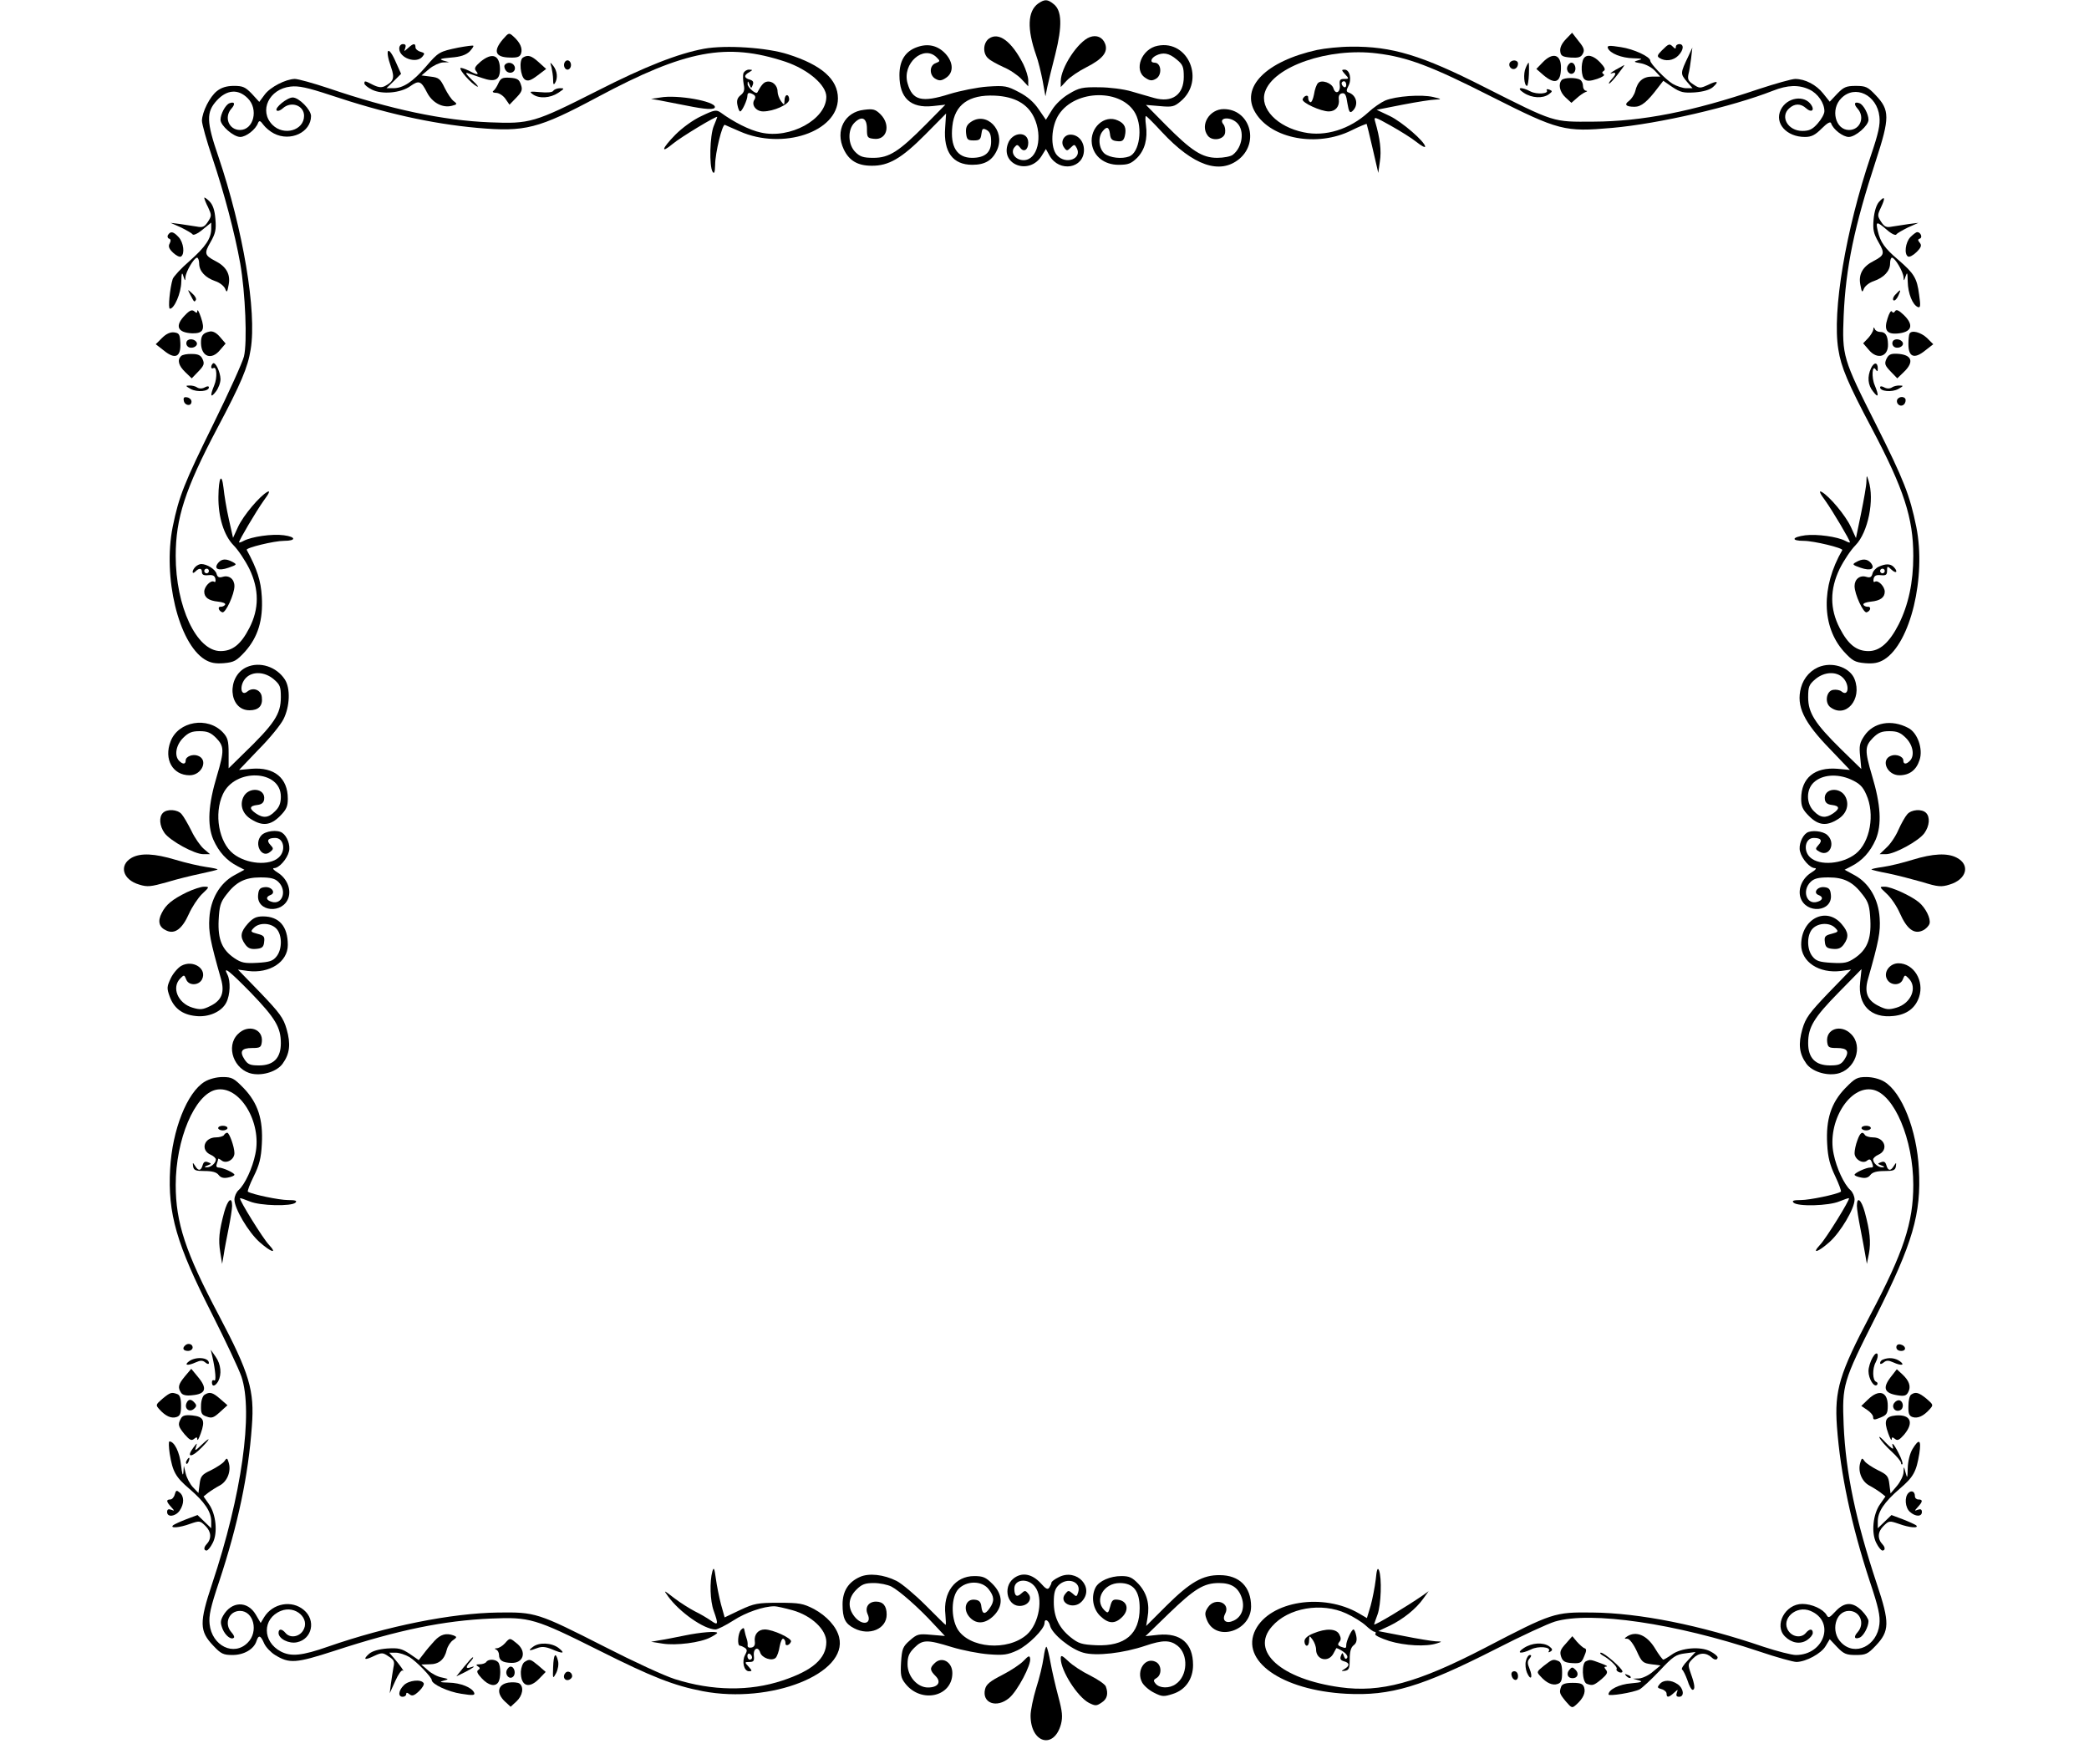<?xml version="1.0" standalone="no"?>
<!DOCTYPE svg PUBLIC "-//W3C//DTD SVG 20010904//EN"
 "http://www.w3.org/TR/2001/REC-SVG-20010904/DTD/svg10.dtd">
<svg version="1.0" xmlns="http://www.w3.org/2000/svg"
 width="900pt" height="760pt" viewBox="0 0 900 760"
 preserveAspectRatio="xMidYMid meet">

<g transform="translate(0,760) scale(0.1,-0.1)"
fill="#000000" stroke="none">
<path d="M4473 7585 c-46 -33 -49 -109 -9 -223 9 -24 21 -74 28 -110 l12 -67
8 40 c5 22 20 86 35 143 30 120 28 186 -7 214 -27 22 -39 22 -67 3z"/>
<path d="M2166 7430 c-43 -51 -32 -77 31 -78 33 -1 43 3 48 18 7 22 -4 47 -33
73 -19 17 -20 17 -46 -13z"/>
<path d="M6746 7431 c-18 -19 -26 -37 -24 -52 2 -20 10 -24 45 -27 33 -2 44 1
52 16 9 16 5 27 -18 55 l-28 36 -27 -28z"/>
<path d="M4261 7434 c-26 -19 -28 -65 -3 -86 9 -9 39 -25 65 -37 27 -11 62
-35 78 -52 l29 -31 0 26 c0 15 -10 46 -21 69 -51 100 -106 140 -148 111z"/>
<path d="M4695 7440 c-51 -19 -125 -132 -125 -190 l0 -25 26 28 c14 15 52 41
84 57 71 36 95 66 81 102 -11 28 -37 39 -66 28z"/>
<path d="M1720 7391 c0 -41 74 -67 100 -35 11 13 10 16 -8 21 -12 3 -22 12
-22 19 0 19 -9 18 -32 -3 -18 -16 -18 -16 -12 0 4 12 1 17 -10 17 -9 0 -16 -8
-16 -19z"/>
<path d="M1975 7395 c-82 -17 -86 -19 -140 -82 -56 -65 -98 -93 -140 -93 l-30
0 32 31 31 31 -22 49 c-33 77 -50 61 -21 -21 16 -46 11 -61 -27 -81 -14 -7
-27 -6 -50 5 -37 19 -38 19 -38 6 0 -5 14 -17 32 -26 43 -22 125 -15 166 15
37 26 46 23 72 -28 22 -43 66 -67 106 -57 24 6 25 8 9 20 -10 7 -27 33 -39 57
-19 39 -25 45 -61 49 l-39 5 33 28 c18 15 45 27 59 28 l27 1 -25 7 c-20 6 -12
9 33 13 41 3 64 11 80 26 11 12 19 23 16 25 -2 2 -31 -2 -64 -8z"/>
<path d="M3951 7397 c-51 -18 -76 -58 -76 -121 0 -98 48 -143 143 -133 l55 6
-84 -85 c-116 -117 -158 -144 -226 -144 -44 0 -58 5 -78 25 -32 32 -34 96 -4
126 32 32 54 21 54 -26 0 -37 2 -40 30 -43 56 -7 74 59 29 105 -22 22 -32 25
-71 20 -84 -9 -126 -90 -88 -170 23 -49 60 -71 120 -71 73 -1 129 31 232 135
l89 90 -4 -61 c-8 -105 33 -160 117 -160 56 0 88 20 108 67 34 82 -47 165
-115 117 -17 -12 -22 -24 -20 -47 3 -28 7 -32 33 -32 25 0 30 4 33 27 3 24 6
27 23 18 14 -8 19 -21 19 -50 0 -47 -27 -70 -82 -70 -65 0 -95 48 -85 137 10
92 71 136 183 131 85 -4 141 -35 169 -94 39 -83 15 -184 -45 -184 -36 0 -59
33 -39 56 10 12 13 12 24 -2 15 -22 35 -10 35 21 0 52 -70 48 -88 -5 -32 -91
94 -136 146 -51 l18 29 16 -29 c42 -73 148 -55 148 25 0 37 -25 66 -58 66 -29
0 -45 -32 -28 -55 11 -16 14 -16 29 -1 15 15 17 15 26 -2 24 -46 -47 -73 -85
-31 -30 33 -26 125 8 176 72 109 273 111 330 3 32 -62 17 -167 -27 -184 -32
-12 -83 -6 -106 12 -25 21 -30 71 -9 96 18 23 28 20 32 -11 2 -22 9 -29 30
-31 22 -3 29 2 34 22 8 34 0 54 -30 67 -58 27 -122 -32 -112 -101 8 -54 54
-90 115 -90 42 0 54 5 80 30 33 34 46 81 38 141 -3 21 -3 39 0 39 3 0 34 -31
69 -69 135 -145 250 -185 334 -115 87 74 43 214 -68 214 -61 0 -103 -68 -69
-114 19 -26 71 -18 75 12 2 13 -1 29 -7 36 -25 30 29 36 59 6 33 -33 23 -105
-19 -137 -9 -7 -39 -13 -67 -13 -65 0 -111 30 -223 143 l-84 85 59 -5 c54 -5
63 -3 91 21 106 89 33 265 -99 239 -70 -13 -105 -105 -54 -138 19 -13 29 -14
45 -5 29 15 25 70 -5 70 -20 0 -17 18 5 30 31 16 57 12 90 -16 27 -22 31 -32
31 -75 0 -77 -50 -113 -128 -91 -20 6 -64 18 -97 28 -33 10 -96 18 -140 18
-71 1 -86 -2 -129 -28 -28 -16 -59 -45 -74 -70 l-26 -42 -31 45 c-20 30 -48
55 -85 74 -51 27 -61 29 -135 24 -44 -3 -118 -18 -164 -32 -120 -38 -160 -28
-181 46 -25 85 69 168 125 112 16 -16 16 -17 -4 -25 -28 -10 -28 -53 0 -68 16
-9 26 -8 45 5 33 22 32 66 -3 104 -33 35 -75 45 -122 28z"/>
<path d="M6927 7393 c9 -23 59 -43 110 -44 37 -1 42 -3 23 -8 -24 -7 -23 -8
11 -14 20 -4 46 -18 59 -32 l23 -25 -35 0 c-39 0 -63 -20 -73 -63 -4 -15 -16
-33 -26 -41 -23 -16 -15 -26 23 -26 29 0 55 21 103 85 l21 27 39 -27 c35 -23
48 -26 97 -23 37 3 64 11 78 23 28 25 19 29 -22 9 -33 -15 -37 -15 -62 2 -22
14 -26 22 -22 43 4 14 9 46 12 71 l5 45 -16 -35 c-36 -75 -36 -77 -9 -110 l26
-30 -27 0 c-15 0 -42 9 -59 19 -31 19 -96 87 -96 99 0 18 -72 51 -127 59 -50
8 -60 7 -56 -4z"/>
<path d="M7160 7383 c-20 -20 -22 -26 -10 -33 25 -16 59 -11 80 10 24 24 26
50 5 50 -8 0 -15 -5 -15 -12 0 -9 -3 -9 -12 0 -15 15 -18 15 -48 -15z"/>
<path d="M3033 7390 c-112 -21 -253 -76 -459 -181 -273 -138 -290 -143 -464
-136 -201 8 -428 56 -695 147 -66 22 -131 40 -145 40 -39 -1 -106 -35 -130
-68 l-23 -31 -32 35 c-28 29 -39 34 -77 34 -31 0 -54 -7 -73 -22 -31 -24 -64
-90 -65 -128 0 -14 20 -86 45 -160 51 -152 96 -322 120 -455 22 -126 31 -340
16 -401 -7 -27 -66 -157 -131 -289 -126 -256 -149 -312 -176 -445 -43 -216 25
-500 138 -571 25 -15 45 -19 83 -16 44 4 54 10 91 50 55 62 78 135 72 236 -4
69 -20 119 -65 202 -5 9 119 39 161 39 53 0 52 17 -1 24 -50 7 -139 -6 -173
-24 -11 -6 -20 -9 -20 -6 0 9 74 134 106 179 24 32 29 45 16 38 -33 -18 -103
-101 -126 -150 l-22 -48 -18 80 c-10 44 -20 105 -23 135 -8 69 -21 45 -22 -38
-1 -88 24 -167 65 -209 20 -20 50 -65 68 -101 43 -89 43 -173 0 -256 -36 -70
-72 -99 -124 -99 -103 0 -193 192 -193 410 0 162 40 287 179 550 103 194 132
263 144 340 27 163 -33 517 -139 830 -52 151 -53 192 -7 242 43 47 92 51 133
10 48 -47 26 -137 -33 -137 -48 0 -70 55 -37 92 18 20 14 32 -9 23 -17 -7 -38
-47 -38 -71 0 -25 56 -74 85 -74 25 0 67 32 77 61 5 11 10 9 23 -9 9 -12 29
-29 45 -37 71 -37 160 5 160 75 0 27 -52 80 -79 80 -24 0 -79 -45 -69 -56 5
-4 16 0 26 9 36 33 92 13 92 -32 0 -63 -87 -88 -136 -39 -60 60 -15 155 78
165 34 4 72 -4 169 -36 233 -78 436 -124 636 -142 205 -18 262 -4 518 133 378
202 555 236 809 152 97 -33 176 -100 176 -151 0 -97 -156 -183 -282 -154 -48
10 -117 45 -173 86 -19 13 -27 12 -83 -15 -37 -17 -83 -51 -112 -80 -59 -60
-66 -85 -12 -40 33 28 192 124 192 116 0 -2 -7 -20 -15 -39 -17 -41 -20 -173
-5 -197 7 -11 10 -3 11 30 0 51 31 177 42 172 3 -2 33 -14 64 -28 185 -82 423
-2 423 142 0 82 -70 144 -215 190 -90 29 -267 41 -362 24z"/>
<path d="M5675 7385 c-222 -49 -333 -162 -266 -271 69 -113 266 -149 413 -76
34 17 64 29 66 28 1 -2 13 -50 26 -107 l24 -104 7 50 c7 45 1 98 -21 173 -6
21 -1 19 67 -19 41 -23 91 -54 112 -71 20 -16 37 -25 37 -20 0 21 -100 107
-152 132 l-57 27 112 22 c62 12 126 22 142 22 27 1 27 2 -10 11 -50 12 -161 4
-207 -15 -18 -8 -52 -31 -73 -51 -80 -73 -185 -106 -278 -86 -114 23 -191 103
-167 174 36 110 275 192 482 166 132 -16 235 -55 493 -186 291 -147 316 -153
520 -135 203 18 517 91 693 160 63 25 112 27 158 5 36 -17 64 -58 64 -93 0
-12 -13 -35 -29 -53 -22 -25 -36 -32 -66 -32 -62 0 -97 61 -57 97 24 22 50 22
74 0 21 -19 37 -9 22 14 -29 46 -106 34 -132 -20 -28 -58 25 -117 104 -117 28
0 44 8 72 36 24 24 38 32 41 23 8 -26 51 -59 76 -59 29 0 85 49 85 74 0 24
-21 64 -38 71 -23 9 -27 -3 -9 -23 33 -37 11 -92 -37 -92 -59 0 -81 90 -33
137 59 60 154 14 164 -79 4 -35 -4 -72 -37 -169 -108 -320 -167 -670 -140
-834 12 -77 41 -146 144 -340 139 -263 179 -387 179 -550 0 -114 -21 -211 -63
-295 -40 -78 -81 -115 -130 -115 -52 0 -88 29 -124 99 -43 83 -43 167 0 256
18 36 48 81 68 101 54 55 83 196 56 279 -8 25 -8 24 -9 -5 0 -16 -11 -78 -23
-137 l-22 -106 -22 48 c-23 50 -93 133 -126 151 -13 7 -8 -6 16 -38 32 -45
106 -170 106 -179 0 -3 -9 0 -20 6 -34 18 -122 30 -172 24 -59 -8 -63 -24 -7
-24 43 0 171 -31 166 -40 -92 -159 -89 -330 7 -437 37 -40 47 -46 91 -50 38
-3 58 1 83 16 113 71 181 355 138 571 -28 137 -54 203 -173 440 -144 285 -147
297 -140 470 9 208 46 385 139 669 60 184 60 217 -1 281 -34 36 -43 40 -86 40
-41 0 -52 -5 -80 -34 l-32 -34 -28 35 c-30 38 -78 63 -121 63 -14 0 -85 -20
-158 -44 -287 -97 -501 -139 -711 -140 -177 -1 -163 -6 -470 149 -269 137
-399 176 -574 174 -47 0 -113 -7 -146 -14z"/>
<path d="M2070 7334 c-24 -21 -28 -29 -19 -40 15 -18 5 -18 -32 2 -17 8 -33
13 -35 11 -7 -7 45 -66 70 -79 11 -6 3 6 -19 26 -25 24 -33 35 -20 31 11 -4
39 -13 62 -21 57 -20 78 -8 77 41 -2 59 -34 70 -84 29z"/>
<path d="M2253 7352 c-18 -11 -11 -83 9 -95 12 -8 25 -4 54 18 l37 28 -32 29
c-32 29 -47 33 -68 20z"/>
<path d="M6646 7331 l-27 -28 31 -27 c49 -41 74 -32 75 29 2 60 -34 73 -79 26z"/>
<path d="M6823 7348 c-13 -22 -11 -78 4 -90 10 -8 24 -8 54 2 23 8 35 16 28
20 -8 6 -8 9 1 15 8 5 3 16 -16 36 -29 31 -58 37 -71 17z"/>
<path d="M2430 7320 c0 -11 7 -20 15 -20 8 0 15 9 15 20 0 11 -7 20 -15 20 -8
0 -15 -9 -15 -20z"/>
<path d="M6504 7329 c-3 -6 -2 -15 4 -21 13 -13 32 -2 32 18 0 16 -26 19 -36
3z"/>
<path d="M2174 7319 c-3 -6 0 -17 7 -25 18 -17 44 -2 36 20 -7 18 -33 21 -43
5z"/>
<path d="M2376 7310 c3 -14 7 -38 7 -53 0 -20 2 -24 8 -15 13 21 10 52 -7 74
-15 18 -15 18 -8 -6z"/>
<path d="M6573 7307 c-11 -23 -7 -77 6 -77 3 0 7 23 8 50 1 28 0 50 -1 50 -2
0 -8 -10 -13 -23z"/>
<path d="M6753 7314 c-8 -21 13 -42 28 -27 13 13 5 43 -11 43 -6 0 -13 -7 -17
-16z"/>
<path d="M6960 7299 c-19 -11 -27 -18 -17 -15 21 7 22 -2 0 -26 -9 -10 -14
-18 -10 -18 3 0 20 18 37 40 17 22 30 40 28 40 -1 -1 -19 -10 -38 -21z"/>
<path d="M3203 7285 c-3 -9 -2 -30 1 -48 5 -24 2 -35 -13 -47 -14 -11 -18 -23
-14 -42 3 -16 8 -28 12 -28 8 0 31 50 31 67 0 15 9 16 27 5 8 -5 9 -13 3 -22
-14 -22 7 -50 38 -50 45 0 112 30 112 51 0 11 -4 19 -10 19 -5 0 -10 -10 -10
-22 -1 -22 -1 -23 -15 -4 -8 11 -15 30 -15 42 0 26 -23 47 -46 42 -14 -2 -25
-16 -41 -46 -5 -11 -43 22 -42 36 0 14 2 14 8 -2 7 -18 8 -18 14 -2 5 13 1 19
-13 23 -25 7 -26 19 -2 32 16 10 16 10 -1 11 -10 0 -20 -7 -24 -15z"/>
<path d="M5795 7280 c18 -19 17 -20 -4 -20 -18 0 -21 -5 -19 -26 4 -32 -18
-43 -27 -15 -7 24 -51 39 -67 23 -6 -6 -14 -28 -17 -49 -4 -21 -11 -36 -16
-33 -6 3 -9 11 -9 18 2 16 -18 11 -24 -6 -4 -14 78 -52 113 -52 29 0 47 22 43
52 -2 15 3 24 14 26 13 2 18 -7 23 -43 6 -35 10 -43 20 -35 30 25 21 70 -16
82 -9 3 -9 10 0 27 16 29 6 71 -16 71 -14 0 -14 -2 2 -20z m5 -46 c0 -8 -4
-12 -10 -9 -5 3 -10 10 -10 16 0 5 5 9 10 9 6 0 10 -7 10 -16z"/>
<path d="M2147 7241 c-6 -14 -16 -29 -22 -33 -5 -4 0 -8 12 -8 12 0 30 -11 40
-25 l18 -26 30 31 c24 25 27 34 19 56 -7 22 -16 27 -47 29 -33 2 -40 -2 -50
-24z"/>
<path d="M6729 7256 c-17 -18 -10 -52 16 -76 l25 -23 23 20 c12 11 29 23 37
26 9 3 10 6 3 6 -7 1 -13 10 -13 20 0 11 -5 23 -12 27 -17 11 -68 10 -79 0z"/>
<path d="M2384 7209 c-4 -7 -26 -9 -57 -6 -45 4 -48 3 -32 -9 27 -20 75 -17
110 6 27 18 28 20 8 20 -12 0 -25 -5 -29 -11z"/>
<path d="M6565 7200 c35 -23 82 -25 108 -6 16 12 16 14 2 20 -9 3 -14 2 -11
-3 10 -15 -43 -19 -70 -5 -42 22 -64 17 -29 -6z"/>
<path d="M2845 7180 l-40 -6 40 -7 c22 -4 73 -14 113 -22 83 -17 122 -19 122
-6 0 25 -162 54 -235 41z"/>
<path d="M880 6748 c0 -4 7 -23 17 -42 15 -33 15 -36 -1 -61 -15 -23 -23 -26
-49 -21 -18 3 -50 8 -72 11 l-40 5 45 -20 c24 -12 47 -25 50 -30 3 -5 23 4 43
21 l37 30 0 -26 c0 -42 -24 -78 -94 -140 -36 -31 -68 -66 -72 -77 -12 -38 -21
-128 -12 -128 19 0 48 67 49 115 1 40 3 45 9 25 7 -21 8 -22 9 -5 1 24 37 85
50 85 4 0 9 -11 9 -25 0 -33 26 -61 69 -76 19 -6 38 -21 43 -33 7 -18 9 -16
15 17 9 45 -10 79 -58 103 -46 24 -48 33 -20 81 21 37 25 53 21 99 -3 39 -11
62 -26 77 -12 12 -22 18 -22 15z"/>
<path d="M8095 6730 c-11 -13 -20 -41 -23 -75 -4 -45 0 -61 21 -98 28 -48 26
-57 -20 -81 -48 -24 -67 -58 -58 -103 6 -33 8 -35 15 -17 5 12 24 27 43 33 43
15 70 43 70 76 0 14 4 25 8 25 13 0 49 -61 50 -85 1 -17 2 -16 9 5 7 20 8 16
9 -23 1 -51 21 -101 44 -110 11 -4 12 6 5 54 -9 71 -22 91 -89 149 -60 51 -78
77 -89 125 -10 42 -5 43 39 5 19 -17 38 -26 41 -20 3 5 26 18 50 30 l45 20
-40 -5 c-22 -3 -54 -8 -72 -11 -26 -5 -34 -2 -49 21 -16 25 -16 28 0 62 20 42
16 51 -9 23z"/>
<path d="M724 6588 c-4 -6 -2 -14 4 -16 8 -2 9 -9 3 -21 -7 -12 -3 -23 15 -40
13 -12 28 -20 34 -16 17 11 11 60 -10 83 -23 25 -35 27 -46 10z"/>
<path d="M8230 6578 c-21 -23 -27 -72 -10 -83 6 -4 23 5 37 19 20 20 23 29 14
40 -9 11 -9 15 0 18 13 4 4 28 -11 28 -5 0 -18 -10 -30 -22z"/>
<path d="M820 6330 c17 -33 17 -33 24 -22 3 5 -4 18 -16 28 -21 19 -21 19 -8
-6z"/>
<path d="M8166 6331 c-10 -10 -13 -22 -8 -25 5 -3 14 6 20 19 14 30 11 31 -12
6z"/>
<path d="M797 6242 c-45 -46 -33 -75 31 -78 47 -1 56 16 38 68 -8 24 -15 37
-16 29 0 -10 -3 -11 -13 -2 -10 8 -20 4 -40 -17z"/>
<path d="M8132 6228 c-16 -49 -4 -68 41 -65 64 5 75 36 28 81 -20 19 -31 24
-36 16 -5 -8 -10 -9 -14 -2 -4 6 -12 -7 -19 -30z"/>
<path d="M8071 6181 c-1 -8 -11 -25 -22 -37 l-22 -23 25 -29 c36 -43 84 -29
82 25 -1 38 -11 53 -34 53 -10 0 -21 6 -23 13 -4 8 -6 8 -6 -2z"/>
<path d="M905 6172 c-31 -6 -40 -18 -39 -52 2 -57 45 -73 82 -28 l24 28 -24
28 c-14 17 -30 26 -43 24z"/>
<path d="M698 6144 l-27 -27 36 -28 c48 -39 73 -27 70 34 -2 37 -5 42 -27 45
-16 2 -34 -6 -52 -24z"/>
<path d="M8227 6163 c-3 -5 -5 -25 -5 -46 0 -55 25 -65 71 -28 l36 28 -27 27
c-27 25 -66 35 -75 19z"/>
<path d="M805 6130 c-4 -7 -3 -16 3 -22 14 -14 45 -2 40 15 -6 16 -34 21 -43
7z"/>
<path d="M8155 6130 c-4 -7 -3 -16 3 -22 14 -14 45 -2 40 15 -6 16 -34 21 -43
7z"/>
<path d="M780 6066 c-17 -17 -11 -41 18 -69 l28 -27 29 30 c23 24 27 33 18 52
-7 17 -19 23 -46 23 -20 1 -41 -3 -47 -9z"/>
<path d="M8127 6053 c-9 -20 -6 -28 18 -53 l29 -30 28 27 c47 45 35 76 -30 79
-27 1 -36 -4 -45 -23z"/>
<path d="M917 6034 c-10 -10 -9 -26 2 -20 15 10 18 -41 4 -74 -19 -46 -16 -57
7 -27 11 14 20 38 20 54 -1 32 -23 77 -33 67z"/>
<path d="M8061 6014 c-17 -37 -14 -73 9 -101 23 -30 26 -19 7 27 -15 34 -11
92 4 68 7 -10 9 -9 9 4 0 28 -16 29 -29 2z"/>
<path d="M822 5924 c28 -15 78 -10 78 7 0 6 -7 6 -18 0 -11 -6 -24 -6 -33 0
-7 5 -23 9 -34 8 -17 0 -16 -2 7 -15z"/>
<path d="M8100 5931 c0 -17 50 -22 78 -7 23 13 24 15 7 15 -11 1 -27 -3 -34
-8 -9 -6 -22 -6 -33 0 -11 6 -18 6 -18 0z"/>
<path d="M792 5873 c4 -21 33 -25 33 -3 0 8 -8 16 -18 18 -14 3 -18 -1 -15
-15z"/>
<path d="M8174 5879 c-3 -6 -2 -15 4 -21 13 -13 32 -2 32 18 0 16 -26 19 -36
3z"/>
<path d="M940 5175 c-21 -26 1 -36 44 -21 37 13 38 14 18 25 -28 15 -47 14
-62 -4z"/>
<path d="M7996 5178 c-17 -9 -15 -12 20 -24 43 -15 65 -5 44 21 -15 18 -37 19
-64 3z"/>
<path d="M842 5158 c-7 -7 -12 -16 -12 -22 0 -6 5 -5 12 2 16 16 28 15 28 -3
0 -11 8 -15 27 -13 20 2 28 -2 31 -16 2 -11 0 -16 -6 -12 -14 8 -42 -21 -42
-43 0 -25 19 -39 60 -43 19 -2 33 -7 30 -13 -3 -5 -11 -9 -18 -9 -16 2 -11
-18 6 -24 14 -4 52 78 52 113 0 30 -23 48 -50 40 -16 -5 -23 -2 -27 13 -5 19
-41 42 -66 42 -7 0 -18 -5 -25 -12z m58 -18 c0 -5 -4 -10 -10 -10 -5 0 -10 5
-10 10 0 6 5 10 10 10 6 0 10 -4 10 -10z"/>
<path d="M8093 5158 c-12 -6 -24 -19 -26 -30 -4 -15 -11 -18 -27 -13 -27 8
-50 -10 -50 -40 0 -35 38 -117 52 -113 18 6 21 26 4 24 -8 0 -16 4 -18 9 -2 6
13 11 32 13 41 4 60 18 60 43 0 22 -28 51 -42 43 -6 -4 -8 1 -6 12 3 14 11 18
31 16 22 -2 27 1 27 19 0 21 1 22 20 4 21 -19 28 -7 8 13 -14 14 -35 14 -65 0z
m27 -18 c0 -5 -4 -10 -10 -10 -5 0 -10 5 -10 10 0 6 5 10 10 10 6 0 10 -4 10
-10z"/>
<path d="M1063 4726 c-88 -40 -79 -186 12 -186 39 0 58 19 53 57 -3 31 -38 44
-62 24 -30 -25 -36 29 -6 59 29 29 81 26 119 -6 27 -23 31 -32 31 -77 0 -74
-27 -115 -166 -249 l-59 -58 0 64 c0 55 -4 68 -24 90 -66 71 -193 49 -226 -38
-30 -77 9 -146 82 -146 53 0 82 67 36 84 -22 9 -53 -3 -53 -20 0 -17 -12 -18
-28 -2 -22 22 -14 68 17 99 23 23 38 29 71 29 33 0 48 -6 71 -29 35 -36 36
-54 4 -162 -38 -126 -43 -212 -16 -276 24 -54 58 -91 105 -115 l29 -15 -44
-24 c-62 -34 -102 -103 -107 -184 -4 -59 3 -97 50 -262 17 -59 3 -93 -46 -117
-32 -16 -44 -17 -77 -7 -63 19 -91 87 -52 126 16 16 17 16 25 -4 10 -28 53
-28 68 -1 24 46 -38 87 -89 59 -14 -8 -35 -32 -45 -53 -17 -36 -18 -43 -5 -79
18 -50 54 -78 111 -84 56 -7 113 18 133 58 17 33 19 92 5 120 -22 41 10 15
101 -78 105 -109 129 -149 129 -217 0 -64 -31 -96 -94 -96 -37 0 -48 4 -62 25
-23 35 -14 50 32 50 35 0 39 3 42 26 7 57 -60 78 -103 34 -54 -53 -17 -156 62
-171 48 -9 108 11 131 44 31 43 35 85 17 148 -14 49 -30 70 -113 157 l-97 100
43 -6 c94 -12 172 39 172 112 0 80 -37 123 -107 123 -29 0 -43 -7 -65 -31 -32
-36 -35 -57 -12 -89 12 -17 24 -22 47 -20 26 2 33 8 35 30 3 23 -1 28 -29 35
-30 8 -31 10 -15 26 23 23 71 22 96 -3 26 -26 27 -89 1 -121 -15 -19 -30 -24
-82 -27 -55 -3 -69 0 -99 20 -53 36 -72 80 -68 164 3 60 8 77 32 108 42 56 81
76 148 76 45 0 63 -5 78 -20 38 -38 16 -100 -30 -85 -24 7 -26 21 -5 29 25 9
6 37 -24 34 -21 -2 -27 -9 -29 -34 -7 -73 107 -83 131 -11 12 38 -8 84 -47
108 -18 11 -24 19 -15 19 21 0 56 39 64 72 7 26 -8 66 -29 80 -21 15 -73 8
-90 -11 -34 -37 2 -102 38 -71 15 12 15 15 1 30 -18 19 -11 30 21 30 37 0 47
-55 15 -84 -40 -37 -139 -29 -196 16 -62 49 -84 171 -45 256 52 114 250 106
250 -10 0 -28 -7 -46 -25 -63 -28 -29 -51 -31 -83 -9 -29 20 -28 32 6 36 18 2
28 9 30 24 7 49 -68 57 -90 9 -16 -35 -2 -73 35 -95 48 -30 83 -26 123 14 28
28 34 42 34 75 0 89 -58 137 -156 129 l-54 -5 84 88 c47 47 95 106 107 130 28
55 31 134 6 172 -36 55 -108 78 -164 53z"/>
<path d="M7846 4730 c-42 -13 -75 -48 -87 -93 -21 -79 11 -147 127 -266 l84
-88 -54 5 c-98 8 -156 -40 -156 -129 0 -33 6 -47 34 -75 40 -40 75 -44 123
-14 37 22 51 60 35 95 -22 48 -97 40 -90 -9 2 -15 12 -22 31 -24 33 -4 34 -16
5 -36 -32 -22 -55 -20 -83 9 -34 33 -34 93 -1 124 36 34 101 39 160 13 37 -17
51 -30 66 -64 39 -85 17 -207 -45 -256 -57 -45 -156 -53 -196 -16 -32 29 -22
84 15 84 32 0 39 -11 20 -31 -14 -16 -14 -18 6 -29 43 -23 70 39 32 73 -19 17
-68 22 -88 9 -21 -14 -36 -54 -29 -80 8 -33 43 -72 64 -72 9 0 3 -8 -15 -19
-39 -24 -59 -70 -47 -108 24 -72 138 -62 131 11 -2 25 -8 32 -29 34 -30 3 -49
-25 -24 -34 21 -8 19 -22 -5 -29 -46 -15 -68 47 -30 85 15 15 33 20 78 20 67
0 106 -20 148 -76 24 -31 29 -48 32 -108 4 -84 -15 -128 -68 -164 -30 -20 -44
-23 -99 -20 -52 3 -67 8 -82 27 -26 32 -25 95 1 121 25 25 73 26 96 3 16 -16
15 -18 -15 -26 -28 -7 -32 -12 -29 -35 2 -22 9 -28 35 -30 23 -2 35 3 47 20
22 31 20 52 -9 86 -66 79 -175 24 -175 -88 0 -74 77 -125 172 -113 l43 6 -97
-100 c-83 -87 -99 -108 -113 -157 -18 -63 -14 -105 17 -148 23 -33 83 -53 131
-44 79 15 116 118 62 171 -43 44 -110 23 -103 -34 3 -23 7 -26 42 -26 46 0 55
-15 32 -50 -14 -21 -25 -25 -62 -25 -63 0 -94 32 -94 96 0 69 24 109 132 219
l98 100 -6 -56 c-11 -99 46 -157 144 -146 57 6 94 34 110 82 23 69 -23 145
-89 145 -38 0 -66 -39 -49 -69 15 -28 58 -28 68 0 8 20 9 20 25 4 39 -39 11
-107 -52 -126 -33 -10 -45 -9 -77 7 -49 24 -63 58 -46 117 47 165 54 203 50
262 -5 81 -45 150 -107 184 l-44 24 29 15 c47 24 81 61 105 115 27 64 22 150
-16 276 -32 108 -31 126 4 162 23 23 38 29 71 29 33 0 48 -6 71 -29 31 -31 39
-77 17 -99 -16 -16 -28 -15 -28 2 0 17 -31 29 -53 20 -46 -17 -17 -84 36 -84
43 0 73 22 87 66 16 47 -9 118 -49 138 -72 38 -150 24 -189 -34 -20 -30 -23
-43 -18 -89 l5 -54 -86 84 c-114 112 -143 158 -143 225 0 46 4 55 31 78 38 32
90 35 119 6 30 -30 24 -84 -6 -59 -7 6 -23 9 -36 7 -30 -4 -38 -56 -12 -75 66
-49 138 34 104 121 -18 47 -86 74 -144 56z"/>
<path d="M702 4098 c-18 -18 -15 -56 7 -87 25 -34 129 -91 167 -91 l29 0 -27
23 c-14 12 -39 47 -53 77 -15 30 -34 63 -43 73 -17 20 -62 23 -80 5z"/>
<path d="M8217 4092 c-9 -10 -26 -40 -38 -67 -12 -28 -35 -62 -52 -77 l-29
-28 27 0 c37 0 142 57 166 91 22 31 25 69 7 87 -18 18 -63 15 -81 -6z"/>
<path d="M568 3905 c-57 -32 -40 -95 32 -116 35 -11 50 -9 118 10 42 13 108
29 146 37 38 8 71 16 73 18 3 2 -20 7 -49 11 -29 4 -89 18 -132 31 -90 27
-149 30 -188 9z"/>
<path d="M8240 3896 c-42 -13 -99 -27 -128 -31 -29 -4 -52 -9 -49 -11 2 -2 35
-10 73 -17 38 -8 104 -25 146 -37 67 -21 82 -22 117 -11 74 22 91 85 31 116
-40 21 -102 18 -190 -9z"/>
<path d="M805 3756 c-63 -31 -90 -53 -108 -89 -19 -36 -12 -62 20 -76 36 -17
68 7 97 72 13 29 38 67 56 85 33 31 33 32 9 32 -13 0 -46 -11 -74 -24z"/>
<path d="M8128 3750 c18 -16 44 -54 57 -84 30 -68 61 -92 98 -75 14 6 27 20
30 30 6 22 -17 68 -46 92 -34 28 -119 67 -147 67 -24 0 -24 0 8 -30z"/>
<path d="M882 2940 c-76 -46 -140 -208 -149 -376 -11 -192 28 -325 179 -622
59 -117 117 -240 128 -272 52 -154 1 -513 -126 -893 -56 -168 -55 -204 5 -267
33 -35 43 -40 83 -40 49 0 92 25 103 60 9 28 18 25 33 -10 7 -16 29 -39 47
-50 62 -38 89 -36 256 18 278 91 471 130 674 139 168 7 189 1 467 -138 229
-115 322 -151 446 -175 293 -56 627 76 587 233 -11 45 -53 91 -108 121 -47 24
-62 27 -152 27 -91 0 -106 -3 -166 -31 l-67 -32 -16 57 c-8 31 -18 81 -22 111
-6 45 -9 50 -15 30 -12 -44 -10 -126 6 -170 21 -59 19 -64 -12 -42 -16 11 -46
29 -69 40 -23 12 -63 37 -89 57 -47 36 -47 36 -27 8 49 -68 154 -142 204 -143
10 0 45 18 78 39 54 35 130 61 177 61 9 0 44 -8 77 -17 82 -23 146 -83 146
-137 0 -71 -59 -123 -189 -166 -141 -47 -302 -45 -463 6 -45 14 -181 77 -302
139 -291 148 -299 150 -461 148 -201 -3 -476 -58 -732 -147 -111 -39 -159 -44
-203 -21 -80 42 -81 142 0 175 63 26 129 -34 95 -86 -18 -27 -56 -32 -75 -9
-16 19 -30 19 -30 0 0 -25 45 -48 80 -40 65 14 82 95 29 139 -52 44 -134 29
-171 -31 l-15 -25 -21 36 c-36 61 -105 58 -141 -5 -12 -22 -12 -31 -2 -57 12
-29 38 -49 49 -37 3 3 -2 13 -11 23 -33 37 -11 92 37 92 59 0 81 -90 33 -137
-59 -60 -154 -14 -164 80 -4 36 4 73 41 183 82 248 126 459 141 669 12 155
-10 228 -143 480 -143 270 -185 398 -185 560 0 196 82 390 173 410 101 22 200
-139 170 -277 -12 -60 -45 -131 -72 -155 -10 -9 -18 -27 -18 -41 0 -39 60
-140 108 -183 51 -45 79 -53 40 -11 -25 26 -129 194 -124 200 2 1 20 -5 42
-14 45 -19 180 -22 197 -5 8 8 0 11 -32 11 -38 0 -153 24 -173 36 -3 2 8 32
25 66 24 48 32 79 35 139 6 107 -17 177 -78 241 -42 43 -51 48 -91 48 -26 0
-57 -8 -77 -20z"/>
<path d="M7950 2912 c-61 -63 -84 -135 -78 -240 3 -59 12 -92 35 -140 16 -34
27 -64 24 -66 -19 -12 -135 -36 -172 -36 -32 0 -40 -3 -32 -11 18 -18 152 -14
197 5 22 9 40 15 42 14 5 -6 -99 -174 -124 -200 -39 -42 -11 -34 40 11 48 43
108 144 108 183 0 14 -8 32 -18 41 -27 24 -60 95 -72 155 -30 138 69 299 170
277 91 -20 173 -214 173 -410 0 -162 -42 -290 -185 -560 -133 -252 -155 -325
-144 -480 15 -204 62 -425 142 -669 37 -110 45 -148 41 -184 -10 -93 -105
-139 -164 -79 -48 47 -26 137 33 137 48 0 70 -55 37 -92 -18 -20 -14 -32 9
-23 17 7 38 47 38 71 0 9 -13 29 -29 45 -39 39 -75 38 -113 -3 -27 -29 -31
-30 -39 -15 -15 25 -63 47 -104 47 -74 0 -123 -92 -75 -140 29 -29 66 -35 95
-16 14 9 25 23 25 31 0 19 -14 19 -30 0 -19 -23 -57 -18 -75 9 -34 51 33 112
95 86 108 -45 60 -190 -63 -190 -18 0 -80 16 -138 35 -275 94 -535 146 -739
148 -163 2 -172 -1 -462 -152 -293 -152 -450 -194 -624 -170 -255 35 -389 155
-294 262 70 81 214 105 320 56 31 -14 69 -38 84 -52 16 -15 33 -27 38 -27 5 0
7 -4 3 -10 -3 -5 24 -18 61 -30 67 -20 158 -25 204 -10 25 8 24 8 -5 9 -16 1
-79 11 -138 23 l-109 21 49 23 c58 28 114 73 145 117 l23 32 -25 -18 c-68 -47
-210 -133 -210 -125 0 2 7 21 15 43 15 42 19 157 6 190 -6 14 -10 2 -14 -40
-4 -33 -14 -84 -22 -113 l-16 -53 -34 20 c-154 90 -382 54 -446 -70 -68 -134
113 -261 391 -276 191 -10 324 30 643 192 111 57 226 110 256 119 155 46 521
-8 881 -129 74 -25 146 -45 160 -45 41 1 106 36 125 68 l18 30 32 -34 c28 -29
39 -34 80 -34 43 0 52 4 86 40 60 63 61 99 5 266 -91 274 -134 479 -143 684
-7 174 -4 186 140 471 157 312 195 440 184 633 -9 168 -73 330 -149 376 -20
12 -51 20 -77 20 -40 0 -49 -5 -91 -48z"/>
<path d="M940 2740 c0 -5 9 -10 20 -10 11 0 20 5 20 10 0 6 -9 10 -20 10 -11
0 -20 -4 -20 -10z"/>
<path d="M8020 2740 c0 -5 9 -10 20 -10 11 0 20 5 20 10 0 6 -9 10 -20 10 -11
0 -20 -4 -20 -10z"/>
<path d="M965 2710 c-3 -5 -19 -10 -34 -10 -52 0 -69 -55 -23 -75 12 -5 22
-15 22 -20 0 -16 -22 -35 -40 -34 -11 0 -10 3 4 8 18 7 18 8 2 14 -13 5 -19 1
-23 -13 -7 -25 -19 -26 -33 -2 -10 15 -10 15 -8 -3 3 -17 11 -20 50 -20 32 0
51 -5 60 -17 9 -12 22 -15 41 -11 15 3 27 8 27 12 0 8 -50 31 -68 31 -9 0 -12
6 -8 16 3 9 6 18 6 21 0 3 6 0 14 -6 20 -17 56 3 56 31 0 27 -22 88 -31 88 -4
0 -11 -4 -14 -10z"/>
<path d="M8002 2687 c-7 -18 -12 -43 -12 -55 0 -27 36 -48 54 -32 10 8 15 6
20 -6 8 -22 8 -24 -7 -24 -17 0 -67 -23 -67 -31 0 -4 12 -9 28 -12 18 -4 31
-1 40 11 9 12 28 17 60 17 39 0 47 3 50 20 2 18 2 18 -8 3 -14 -24 -26 -23
-33 2 -4 14 -10 18 -23 13 -16 -6 -16 -7 2 -14 14 -5 15 -8 4 -8 -18 -1 -40
18 -40 34 0 5 10 15 22 20 46 20 29 75 -23 75 -15 0 -31 5 -34 10 -11 18 -21
11 -33 -23z"/>
<path d="M966 2378 c-22 -82 -26 -119 -17 -173 l8 -50 7 40 c3 22 13 73 21
113 8 40 15 84 15 97 0 43 -19 27 -34 -27z"/>
<path d="M8000 2405 c0 -13 7 -57 15 -97 8 -40 17 -91 21 -113 l7 -40 9 45 c9
49 4 97 -18 178 -15 54 -34 70 -34 27z"/>
<path d="M797 1803 c-13 -12 -7 -23 13 -23 11 0 20 7 20 15 0 15 -21 21 -33 8z"/>
<path d="M8170 1796 c0 -10 9 -16 21 -16 24 0 21 23 -4 28 -10 2 -17 -3 -17
-12z"/>
<path d="M915 1755 c14 -62 17 -108 8 -102 -5 3 -10 0 -10 -8 0 -21 14 -18 27
4 16 31 12 73 -11 106 l-21 30 7 -30z"/>
<path d="M8068 1752 c-10 -17 -18 -43 -18 -59 0 -33 24 -72 37 -59 4 5 2 11
-4 13 -16 6 -17 57 -2 84 18 35 6 54 -13 21z"/>
<path d="M814 1735 c-23 -17 -5 -20 30 -4 20 9 29 9 41 -1 8 -7 15 -8 15 -2 0
24 -57 29 -86 7z"/>
<path d="M8113 1743 c-7 -2 -13 -9 -13 -15 0 -6 6 -5 15 2 12 10 21 10 41 1
35 -16 53 -13 30 4 -20 15 -49 18 -73 8z"/>
<path d="M797 1671 c-29 -35 -32 -48 -17 -71 6 -10 22 -14 47 -11 60 5 68 29
25 80 l-28 34 -27 -32z"/>
<path d="M8144 1665 c-34 -45 -25 -67 30 -76 30 -5 39 -2 47 13 13 24 5 49
-25 77 l-24 22 -28 -36z"/>
<path d="M700 1574 c-30 -26 -30 -27 -13 -46 26 -29 51 -40 73 -33 16 5 20 15
20 50 0 30 -5 45 -16 49 -25 9 -30 8 -64 -20z"/>
<path d="M881 1591 c-8 -5 -15 -26 -15 -47 -1 -33 3 -40 25 -47 21 -8 30 -5
57 20 l32 29 -31 27 c-33 29 -46 32 -68 18z"/>
<path d="M8047 1570 l-28 -27 25 -17 c14 -9 26 -23 26 -31 0 -13 5 -13 32 -2
27 11 31 18 31 51 0 61 -38 73 -86 26z"/>
<path d="M8234 1592 c-7 -4 -12 -26 -12 -49 -1 -33 3 -43 18 -48 22 -7 47 4
73 33 17 19 17 20 -13 46 -33 27 -47 31 -66 18z"/>
<path d="M803 1554 c-9 -23 13 -40 32 -24 12 10 13 16 4 26 -15 18 -28 18 -36
-2z"/>
<path d="M8162 1557 c-15 -17 1 -42 23 -33 18 6 17 37 -1 43 -6 2 -16 -2 -22
-10z"/>
<path d="M779 1488 c-14 -25 -11 -34 17 -68 21 -24 29 -28 40 -19 11 9 14 8
14 -2 1 -8 7 4 15 26 20 56 12 72 -36 77 -31 3 -43 0 -50 -14z"/>
<path d="M8168 1502 c-45 -4 -53 -22 -33 -77 8 -22 14 -34 15 -26 0 10 3 11
14 2 11 -9 19 -5 40 19 43 52 27 87 -36 82z"/>
<path d="M8098 1405 c5 -11 28 -37 51 -58 23 -21 41 -43 41 -49 0 -6 3 -9 6
-6 3 3 -4 24 -16 47 -21 42 -34 54 -24 24 3 -10 -11 0 -32 22 -20 22 -32 31
-26 20z"/>
<path d="M866 1373 c-24 -23 -28 -25 -22 -8 6 20 6 20 -9 1 -36 -47 -10 -48
35 -1 40 41 37 47 -4 8z"/>
<path d="M731 1338 c13 -79 25 -101 86 -153 65 -56 93 -98 93 -139 l0 -30 -30
29 -29 28 -48 -18 c-26 -10 -52 -22 -57 -26 -16 -14 27 -11 73 6 41 14 43 14
67 -10 25 -25 26 -55 3 -79 -12 -13 -11 -26 1 -26 5 0 17 14 26 32 23 43 15
125 -16 168 l-23 33 20 16 c12 9 34 23 51 32 32 18 49 62 37 99 -6 20 -8 20
-19 4 -7 -9 -33 -26 -57 -38 -39 -18 -45 -26 -49 -59 l-5 -39 -24 25 c-13 14
-27 41 -31 59 l-8 33 -2 -30 c-2 -17 -6 -3 -10 33 -6 56 -29 102 -50 102 -4 0
-3 -24 1 -52z"/>
<path d="M8240 1358 c-12 -20 -20 -53 -21 -83 -1 -44 -2 -46 -9 -20 -8 30 -8
30 -9 3 0 -14 -13 -41 -28 -59 l-28 -33 -5 39 c-4 36 -10 42 -49 61 -24 12
-50 29 -57 38 -11 16 -13 16 -19 -4 -12 -37 5 -81 37 -99 17 -9 39 -23 51 -32
l20 -16 -23 -33 c-31 -43 -39 -125 -16 -168 9 -18 21 -32 26 -32 12 0 13 13 1
26 -23 24 -22 54 3 79 24 24 26 24 67 10 46 -17 89 -20 74 -6 -6 4 -32 16 -58
26 l-48 18 -29 -28 -30 -29 0 30 c0 41 28 83 93 139 61 52 73 74 86 153 9 60
-1 66 -29 20z"/>
<path d="M805 1309 c-4 -6 -5 -12 -2 -15 2 -3 7 2 10 11 7 17 1 20 -8 4z"/>
<path d="M753 1162 c-3 -12 -12 -22 -19 -22 -19 0 -18 -9 3 -32 16 -18 16 -18
0 -12 -12 4 -17 1 -17 -10 0 -24 36 -20 54 6 20 29 20 62 0 78 -13 11 -16 10
-21 -8z"/>
<path d="M8222 1168 c-18 -18 -14 -63 6 -81 24 -22 52 -22 52 -1 0 11 -5 14
-17 10 -16 -6 -16 -6 0 12 21 23 22 32 2 32 -8 0 -15 6 -15 14 0 21 -15 27
-28 14z"/>
<path d="M3704 806 c-49 -22 -74 -61 -74 -118 0 -60 11 -83 50 -103 65 -34
140 -3 140 59 0 37 -15 56 -46 56 -32 0 -49 -25 -36 -54 20 -44 -25 -51 -57
-10 -30 38 -27 80 8 115 24 24 38 29 76 29 25 0 59 -7 75 -15 35 -18 120 -93
183 -162 l48 -51 -59 5 c-55 5 -61 3 -92 -24 -31 -27 -34 -37 -38 -94 -3 -55
-1 -68 19 -93 68 -86 202 -56 202 46 0 49 -46 74 -77 42 -21 -20 -20 -30 5
-55 26 -26 10 -49 -33 -49 -46 0 -88 48 -88 100 0 33 6 48 29 71 36 36 55 36
162 3 46 -14 118 -28 159 -31 64 -5 82 -2 123 17 47 22 117 92 117 117 0 22
18 14 24 -11 9 -36 89 -101 143 -116 55 -16 174 -2 268 30 74 25 106 25 138 0
48 -38 44 -130 -7 -165 -27 -20 -70 -19 -87 1 -11 13 -10 17 4 25 23 14 22 56
-3 69 -46 24 -87 -38 -59 -89 8 -14 31 -34 52 -44 33 -17 42 -17 79 -5 55 17
88 64 88 125 0 93 -53 139 -149 130 l-56 -6 100 97 c111 107 151 132 217 132
53 0 83 -19 98 -64 14 -42 0 -82 -35 -98 -32 -15 -52 0 -37 29 26 48 -44 74
-74 28 -14 -21 -14 -30 -4 -55 39 -95 190 -47 190 59 0 84 -50 135 -135 135
-73 1 -127 -30 -229 -131 l-88 -88 6 37 c10 57 -3 105 -39 144 -27 28 -39 34
-74 34 -48 0 -96 -21 -111 -49 -20 -39 -12 -91 19 -122 36 -35 64 -37 96 -5
31 31 22 69 -18 74 -22 3 -27 -2 -34 -29 -8 -30 -10 -31 -26 -15 -43 44 -2
116 67 116 59 0 86 -34 86 -108 0 -112 -63 -165 -187 -160 -62 3 -76 7 -110
34 -50 40 -73 87 -73 152 0 39 5 57 20 72 38 38 100 16 85 -30 -6 -20 -8 -20
-24 -5 -17 14 -19 14 -31 -1 -32 -38 33 -71 69 -35 60 60 -20 147 -98 106 -17
-8 -31 -19 -31 -23 0 -4 -4 -13 -9 -21 -7 -11 -15 -7 -37 18 -38 41 -81 49
-117 21 -50 -39 -25 -127 34 -118 31 4 47 32 29 52 -12 15 -15 15 -30 1 -19
-18 -30 -11 -30 21 0 41 59 47 89 8 37 -47 18 -159 -35 -206 -83 -73 -249 -59
-299 24 -29 50 -27 139 4 172 35 37 101 37 130 0 25 -32 26 -52 5 -82 -20 -29
-32 -28 -36 6 -2 20 -9 28 -27 30 -42 6 -55 -44 -21 -78 29 -29 66 -25 101 9
42 42 40 92 -5 137 -29 29 -41 34 -79 34 -82 0 -135 -71 -124 -166 2 -24 3
-44 1 -44 -2 0 -40 38 -86 84 -46 46 -102 93 -125 105 -56 28 -120 35 -159 17z"/>
<path d="M3193 579 c-14 -14 -18 -69 -5 -69 4 0 13 -4 21 -9 10 -7 11 -13 1
-31 -15 -28 -5 -70 17 -70 14 0 14 2 -2 20 -18 19 -17 20 4 20 18 0 21 5 19
26 -4 32 18 43 27 15 7 -24 51 -39 67 -23 6 6 14 28 17 49 4 21 11 36 16 33 6
-3 9 -11 9 -18 -2 -16 18 -11 24 6 4 14 -78 52 -113 52 -29 0 -47 -22 -43 -52
2 -15 -3 -24 -15 -26 -11 -2 -17 2 -16 10 1 7 -1 20 -4 28 -3 8 -7 23 -9 33
-2 15 -5 16 -15 6z m47 -120 c0 -5 -4 -9 -10 -9 -5 0 -10 7 -10 16 0 8 5 12
10 9 6 -3 10 -10 10 -16z"/>
<path d="M5658 563 c-25 -10 -38 -22 -38 -34 0 -11 5 -19 10 -19 6 0 10 10 10
23 1 21 1 22 15 3 8 -11 15 -30 15 -42 0 -45 52 -58 74 -19 6 11 12 22 13 24
1 2 14 -4 28 -13 15 -10 23 -22 19 -28 -5 -8 -10 -5 -14 7 -6 17 -7 17 -13 1
-5 -13 -1 -19 13 -23 25 -7 26 -19 3 -33 -16 -10 -16 -10 2 -8 17 3 20 11 20
50 0 32 5 51 17 60 12 9 15 22 11 41 -3 15 -8 27 -12 27 -8 0 -31 -50 -31 -67
0 -15 -2 -15 -24 -7 -12 5 -14 10 -6 20 8 9 8 18 0 33 -13 25 -57 27 -112 4z"/>
<path d="M2950 554 c-36 -7 -83 -17 -105 -20 l-40 -7 50 -8 c57 -9 163 4 206
27 16 8 29 17 29 19 0 9 -73 3 -140 -11z"/>
<path d="M1872 531 c-15 -16 -36 -41 -47 -56 l-21 -27 -39 27 c-35 23 -48 26
-97 23 -37 -3 -64 -11 -78 -23 -28 -25 -19 -29 22 -9 33 15 37 15 62 -2 24
-15 27 -22 21 -48 -3 -17 -8 -49 -11 -71 l-5 -40 24 53 c13 29 27 49 32 45 12
-10 -14 26 -39 55 l-19 22 28 0 c15 0 42 -9 59 -19 31 -19 96 -87 96 -99 0
-18 72 -51 127 -59 50 -8 60 -7 56 4 -9 23 -59 43 -110 44 -37 1 -42 3 -23 8
25 7 25 7 -6 14 -18 3 -45 17 -60 31 l-29 25 36 1 c40 0 64 20 74 63 4 15 16
34 27 41 17 12 17 14 3 20 -33 12 -57 5 -83 -23z"/>
<path d="M7010 550 c-13 -9 -13 -10 1 -10 9 0 26 -22 40 -52 22 -49 27 -53 64
-58 l39 -5 -33 -27 c-18 -16 -45 -28 -59 -29 l-27 -1 25 -7 c20 -6 13 -9 -32
-13 -52 -4 -98 -27 -98 -48 0 -9 107 8 134 22 11 6 50 42 86 80 58 62 70 70
110 75 l45 6 -33 -36 c-19 -19 -30 -37 -25 -40 5 -3 15 -24 23 -46 7 -23 17
-41 22 -41 12 0 10 22 -7 69 -14 41 -14 43 10 67 25 25 55 26 80 3 12 -12 25
-11 25 1 0 5 -14 17 -32 26 -42 22 -125 15 -165 -14 -17 -12 -34 -22 -37 -22
-3 0 -20 22 -36 49 -35 57 -81 76 -120 51z"/>
<path d="M6746 519 c-24 -26 -27 -36 -20 -57 7 -20 17 -25 48 -27 34 -2 40 1
51 29 10 23 11 32 2 35 -7 2 -21 15 -33 28 l-20 24 -28 -32z"/>
<path d="M2175 520 c-10 -11 -25 -20 -34 -21 -10 0 -12 -2 -3 -6 6 -2 12 -13
12 -23 0 -23 15 -33 53 -34 52 -2 67 47 26 82 -33 27 -32 27 -54 2z"/>
<path d="M2296 505 c-23 -17 -17 -19 19 -5 19 7 35 6 62 -5 49 -21 60 -19 30
5 -30 23 -84 26 -111 5z"/>
<path d="M6565 500 c-35 -23 -13 -27 31 -6 31 16 88 11 77 -7 -4 -6 -1 -7 7
-2 10 6 9 11 -5 22 -27 19 -75 16 -110 -7z"/>
<path d="M4496 458 c-4 -29 -18 -88 -32 -131 -13 -43 -24 -96 -24 -118 0 -119
101 -147 131 -37 8 32 6 54 -12 121 -12 45 -27 110 -33 144 -6 34 -14 64 -17
68 -4 3 -9 -18 -13 -47z"/>
<path d="M6905 468 c31 -17 65 -50 60 -58 -3 -5 2 -10 10 -14 8 -3 15 -2 15 3
0 13 -78 81 -93 81 -6 0 -3 -6 8 -12z"/>
<path d="M2383 417 c-2 -51 -1 -51 13 -25 8 16 12 38 8 53 -10 40 -19 29 -21
-28z"/>
<path d="M4410 445 c-14 -15 -55 -42 -92 -61 -51 -26 -69 -40 -74 -61 -15 -60
50 -84 104 -38 35 29 96 144 90 170 -2 14 -7 12 -28 -10z"/>
<path d="M4570 454 c1 -53 72 -164 121 -190 28 -14 33 -14 55 1 24 15 30 38
18 70 -4 9 -34 30 -68 47 -33 16 -76 44 -93 61 -29 27 -33 28 -33 11z"/>
<path d="M6574 444 c-4 -14 -1 -37 5 -51 16 -36 26 -20 11 17 -10 24 -10 33 0
45 8 10 9 15 1 15 -6 0 -14 -12 -17 -26z"/>
<path d="M1999 419 l-33 -41 35 17 c39 20 53 31 27 22 -22 -8 -23 1 -1 25 9
10 14 18 10 18 -3 0 -20 -19 -38 -41z"/>
<path d="M2095 440 c-3 -5 -16 -10 -28 -10 -16 0 -18 -3 -8 -9 10 -6 10 -10 1
-16 -8 -5 -3 -16 16 -36 29 -31 58 -37 71 -16 11 17 11 70 0 85 -11 14 -43 16
-52 2z"/>
<path d="M2260 440 c-8 -5 -15 -24 -16 -42 -1 -63 35 -76 80 -29 l27 28 -31
27 c-35 29 -38 30 -60 16z"/>
<path d="M6652 424 c-32 -26 -33 -27 -15 -46 26 -29 51 -40 73 -33 16 5 20 15
20 50 0 30 -5 45 -16 49 -23 9 -26 8 -62 -20z"/>
<path d="M6833 443 c-20 -7 -17 -89 3 -97 25 -9 30 -8 64 20 24 21 28 29 19
40 -9 11 -8 14 2 14 8 1 -4 7 -26 15 -43 16 -44 16 -62 8z"/>
<path d="M2183 404 c-8 -21 13 -42 28 -27 13 13 5 43 -11 43 -6 0 -13 -7 -17
-16z"/>
<path d="M6761 406 c-14 -17 -7 -36 14 -36 22 0 29 20 13 36 -13 13 -16 13
-27 0z"/>
<path d="M2437 394 c-14 -14 -7 -35 11 -32 9 2 17 10 17 17 0 16 -18 25 -28
15z"/>
<path d="M6512 383 c5 -25 28 -28 28 -4 0 12 -6 21 -16 21 -9 0 -14 -7 -12
-17z"/>
<path d="M7007 379 c7 -7 15 -10 18 -7 3 3 -2 9 -12 12 -14 6 -15 5 -6 -5z"/>
<path d="M1740 340 c-24 -24 -26 -50 -5 -50 8 0 15 5 15 11 0 8 4 8 14 0 11
-9 20 -7 41 13 15 14 24 30 20 35 -11 18 -64 12 -85 -9z"/>
<path d="M2190 351 c-46 -8 -53 -45 -15 -81 l25 -23 25 23 c27 25 33 62 13 77
-7 5 -29 7 -48 4z"/>
<path d="M7150 344 c-11 -13 -10 -16 8 -21 12 -3 22 -12 22 -19 0 -19 9 -18
32 3 18 16 18 16 12 0 -4 -12 -1 -17 10 -17 24 0 20 36 -6 54 -29 20 -62 20
-78 0z"/>
<path d="M6726 334 c-9 -25 -8 -30 20 -64 26 -30 27 -30 46 -13 29 26 40 51
33 73 -5 16 -15 20 -50 20 -30 0 -45 -5 -49 -16z"/>
</g>
</svg>
